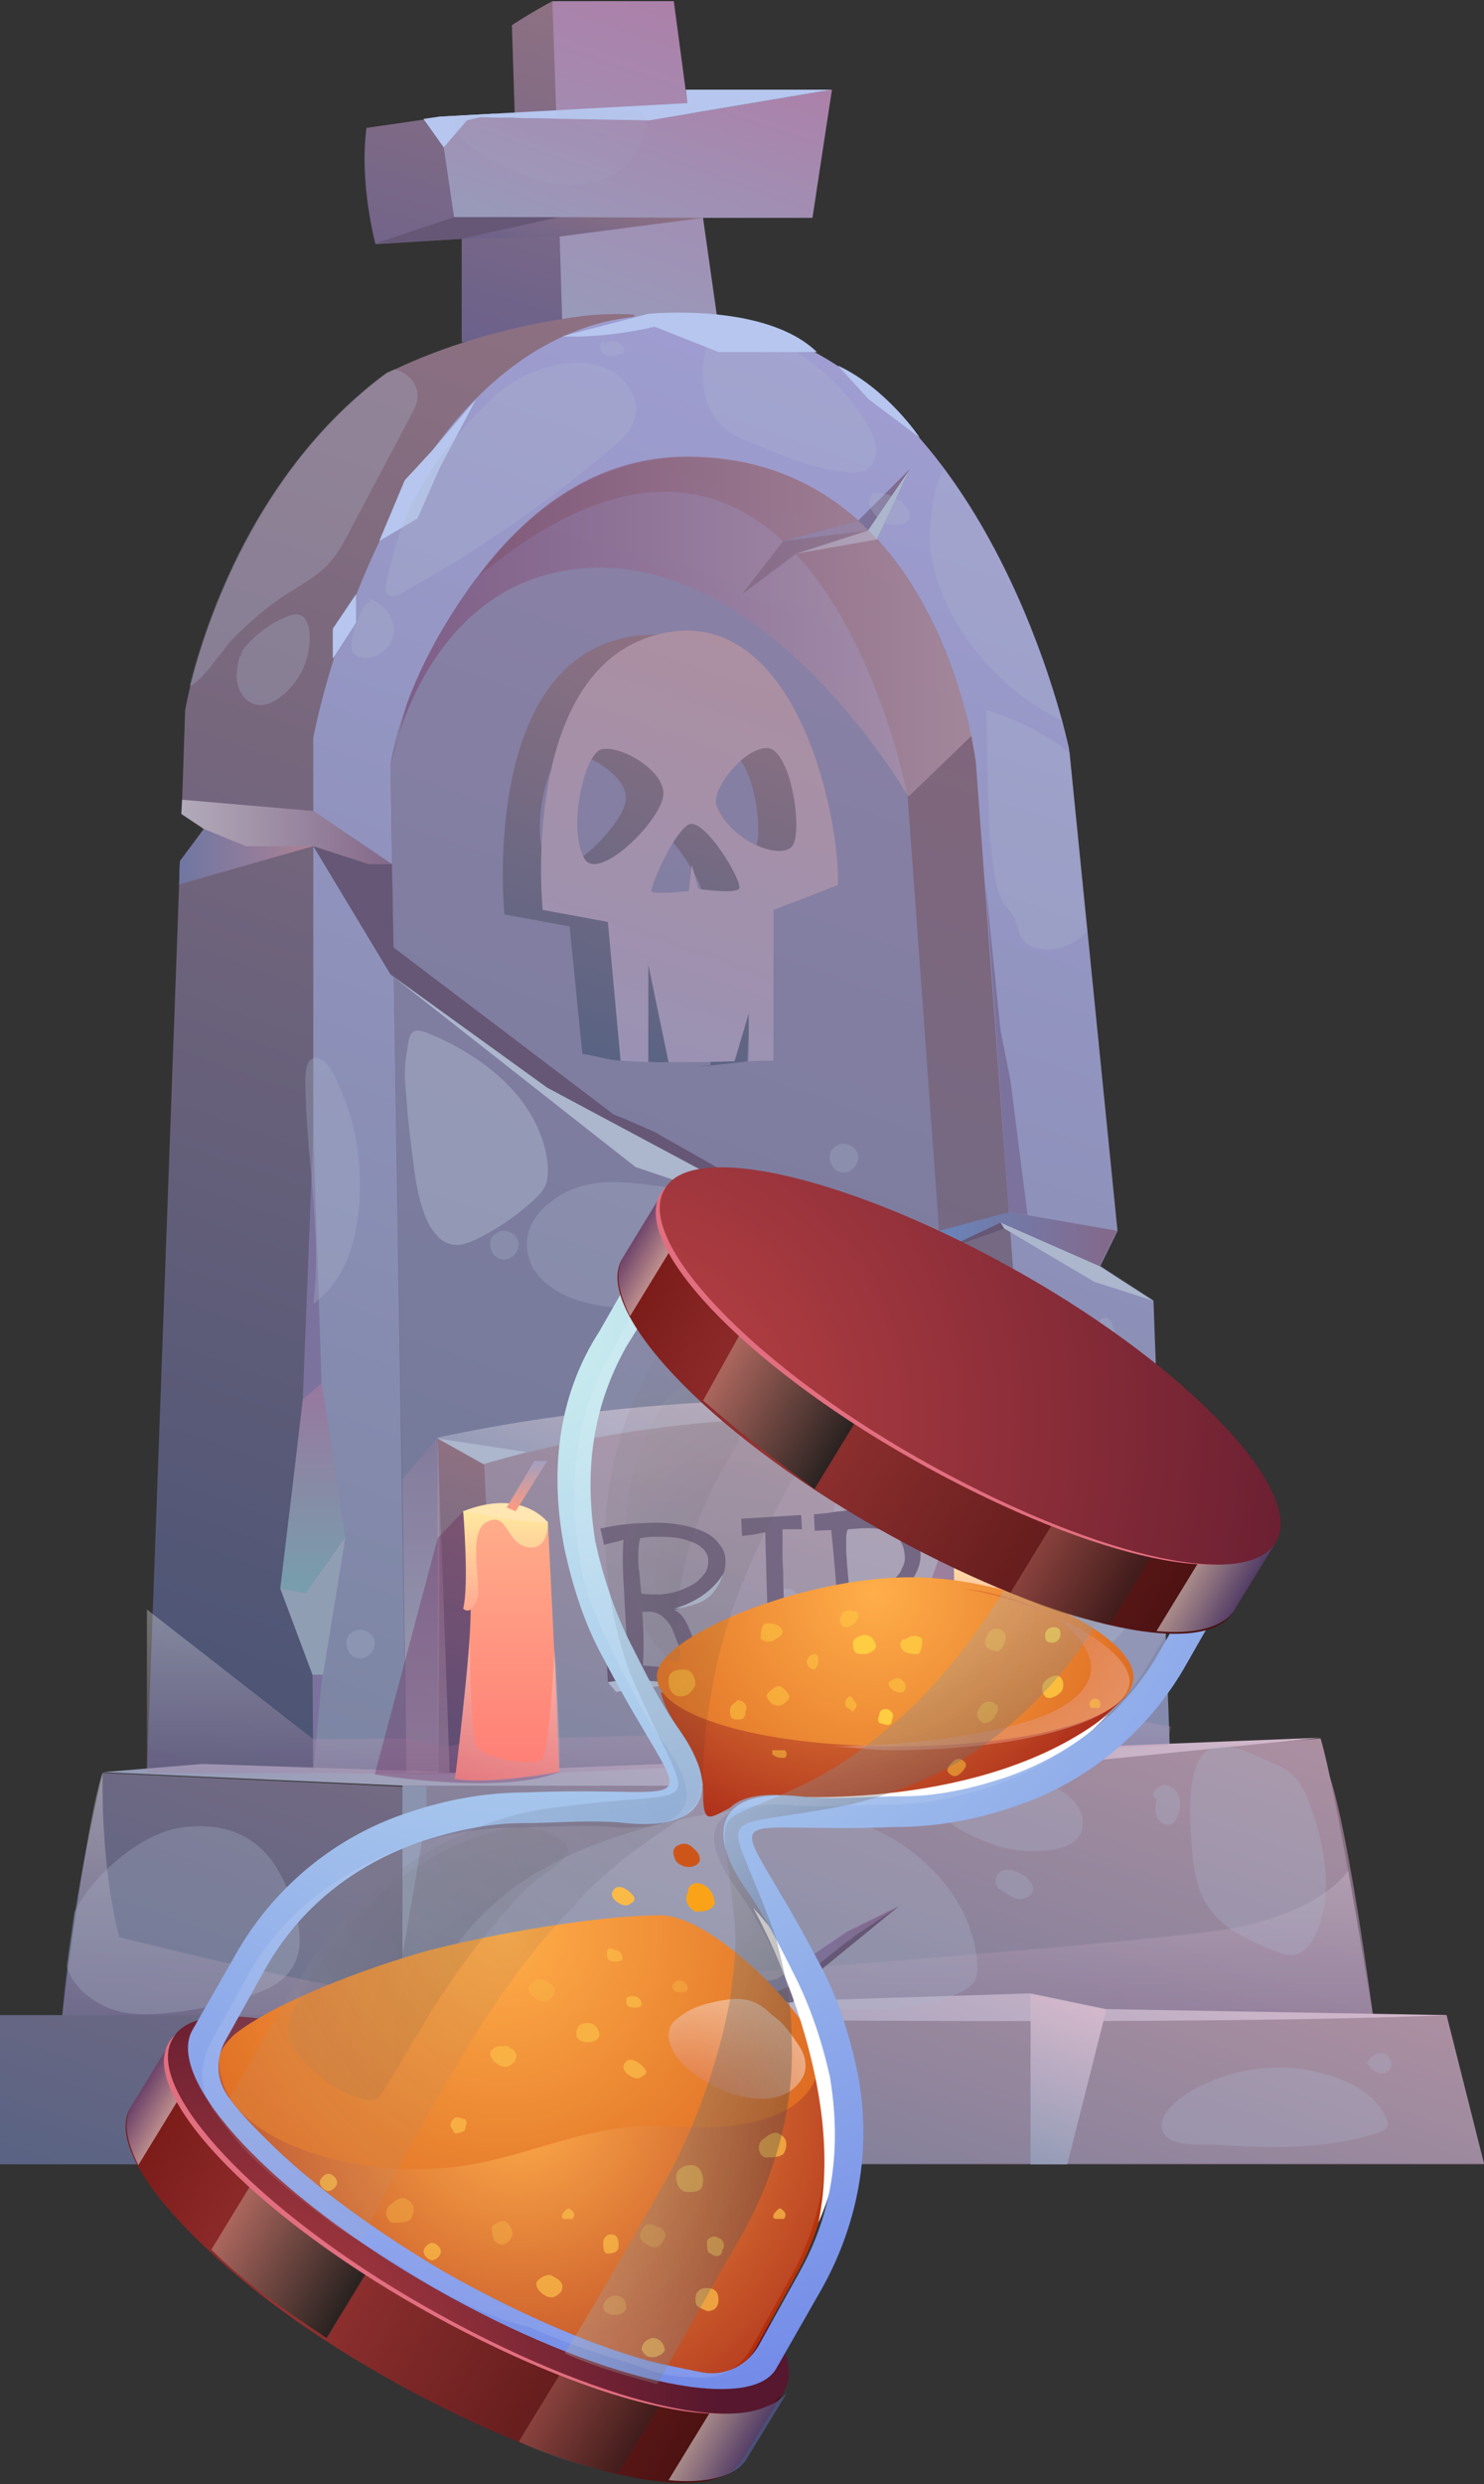<svg width="248" height="415" viewBox="0 0 248 415" fill="none" xmlns="http://www.w3.org/2000/svg">
<rect x="0" y="0" width="248" height="415" fill="#333333" stroke="none"/>
<path d="M93.939 55.183L77.155 57.187V39.902L62.751 40.779C62.751 40.779 59.996 30.633 61.248 21.365L73.398 19.611L86.048 19.987L85.547 4.205C85.547 4.205 88.553 2.201 92.311 0.197L93.939 16.605V55.183Z" fill="url(#paint0_linear)"/>
<path d="M120.117 55.183H93.94V53.179L93.439 36.395L93.188 30.759L92.938 19.862V18.359L92.311 0.197H112.602L115.107 18.985L117.487 36.395L119.867 53.179L120.117 54.932V55.183Z" fill="url(#paint1_linear)"/>
<path d="M139.03 14.977L135.774 36.395H75.903L73.398 19.486H76.279L92.938 19.862L107.717 20.112H108.469L115.107 18.985L139.03 14.977Z" fill="url(#paint2_linear)"/>
<path d="M73.398 19.486L114.857 17.231L114.606 14.977H139.03L108.469 20.112L73.398 19.486Z" fill="#B6C6EF"/>
<path d="M77.156 39.902L93.439 36.27H75.903L62.752 40.654L77.156 39.902Z" fill="#655775"/>
<path d="M70.768 19.862L74.15 24.621L78.032 20.112L82.792 18.985L73.398 19.486L70.768 19.862Z" fill="#B6C6EF"/>
<g opacity="0.3">
<path opacity="0.3" d="M107.843 20.363C107.968 23.995 105.463 27.502 102.206 29.256C99.451 30.633 96.319 31.009 93.313 30.759C92.687 30.759 92.061 30.633 91.434 30.508C88.804 30.007 73.022 23.995 76.404 19.486L93.063 19.862V18.359C97.071 18.359 101.204 18.359 105.338 18.359C106.214 18.359 107.216 18.484 107.717 19.235C107.843 19.486 107.968 19.862 107.968 20.112C107.717 20.237 107.843 20.363 107.843 20.363Z" fill="#ACB6CD"/>
</g>
<path d="M93.439 36.27L117.487 36.395L93.439 39.526L77.156 39.902L93.439 36.27Z" fill="url(#paint3_linear)"/>
<path d="M105.964 52.552V52.803V55.057L105.839 65.829L105.713 71.215L104.21 186.823L104.085 193.211L103.96 203.732L103.208 256.839L102.707 296.043H24.55L29.936 147.744L30.061 143.862L34.069 138.476L30.311 135.971L30.436 133.716L30.938 118.686C30.938 118.686 31.188 117.183 31.814 114.552C34.319 104.532 42.586 78.605 64.63 62.322C65.132 62.072 65.507 61.946 66.008 61.696C73.899 57.938 84.045 54.807 93.94 53.304C98.073 52.552 102.081 52.302 105.964 52.552Z" fill="url(#paint4_linear)"/>
<path d="M195.644 296.043H52.355V123.195C52.355 123.195 62.751 67.959 96.569 55.183C99.45 54.055 102.582 53.304 105.963 52.928C107.091 52.803 108.218 52.678 109.345 52.678C112.978 52.552 116.485 52.803 119.866 53.304C136.525 55.934 148.925 66.33 157.943 78.48C169.341 93.886 175.228 112.047 177.483 120.314C178.234 123.195 178.61 124.823 178.61 124.823L178.735 125.7L181.741 155.635L186.751 205.611L183.87 211.498L192.763 217.26L195.644 296.043Z" fill="url(#paint5_linear)"/>
<path d="M175.479 296.043H67.887L65.257 127.954C65.257 127.954 65.632 124.072 68.012 117.684C70.016 112.173 73.523 104.908 79.661 96.641C86.049 87.999 94.441 80.609 104.836 77.728C107.968 76.851 111.224 76.35 114.982 76.35C149.426 76.35 159.697 110.67 162.327 122.944C162.828 125.575 163.079 127.328 163.079 127.328L175.479 296.043Z" fill="url(#paint6_linear)"/>
<path d="M229.462 336.751H10.396C10.646 334.12 10.897 331.365 11.273 328.609C11.648 325.603 12.149 322.472 12.525 319.591C14.529 306.94 17.159 296.169 17.159 296.169L139.907 301.805L156.941 300.678L177.107 299.3L199.277 297.797L215.935 296.67L222.072 296.294C225.454 306.064 229.462 336.751 229.462 336.751Z" fill="url(#paint7_linear)"/>
<path d="M67.261 298.298V336.751H229.463C229.463 336.751 223.326 299.175 220.695 290.407L144.166 296.044L67.261 298.298Z" fill="url(#paint8_linear)"/>
<path d="M17.16 296.044L33.818 294.666L75.152 296.044L220.695 290.282L141.16 298.298H67.261L17.16 296.044Z" fill="url(#paint9_linear)"/>
<path d="M163.079 290.282L68.012 295.918L65.257 127.955C65.257 127.955 66.509 114.302 79.535 96.641C135.899 49.296 151.681 133.09 151.681 133.09L163.079 290.282Z" fill="url(#paint10_linear)"/>
<path d="M73.147 240.306C73.147 240.306 142.161 233.417 169.216 238.177V292.411L73.147 296.043V240.306Z" fill="url(#paint11_linear)"/>
<path d="M73.147 240.306L80.913 244.69C80.913 244.69 82.541 281.013 84.295 296.419L73.273 296.044C73.147 295.918 73.774 249.324 73.147 240.306Z" fill="url(#paint12_linear)"/>
<path d="M80.788 244.565C103.584 238.052 130.763 234.544 169.091 238.051L162.953 234.92C162.953 234.92 119.992 230.035 73.022 240.181L80.788 244.565Z" fill="url(#paint13_linear)"/>
<path d="M103.333 106.787C80.287 112.924 84.295 152.754 84.295 152.754L95.192 154.759L97.321 176.051C98.699 176.177 101.956 177.179 103.584 177.179L101.956 162.023L103.584 177.179C107.216 177.179 108.594 177.554 111.6 177.429C111.851 177.429 116.986 177.179 117.236 177.053L118.739 170.039V177.93L116.36 178.181C118.99 178.056 124.877 177.304 124.877 177.304L126.255 151.502L133.644 148.746C138.279 133.591 126.505 100.649 103.333 106.787ZM91.434 144.237C88.554 139.352 91.309 126.827 94.19 125.95C97.071 125.074 104.962 129.332 104.586 133.591C104.21 137.849 93.814 148.12 91.434 144.237ZM117.236 149.373C116.36 150.249 110.473 149.373 110.473 149.373L109.972 152.629L108.844 149.748C108.844 149.748 102.582 150.375 102.582 149.748C102.582 148.496 106.339 139.979 108.844 138.601C111.35 137.223 118.113 148.496 117.236 149.373ZM126.004 142.233C124.125 144.613 117.487 139.603 115.107 133.716C114.105 131.336 117.612 126.076 121.745 125.95C125.879 125.825 127.883 139.853 126.004 142.233Z" fill="url(#paint14_linear)"/>
<path d="M109.721 106.035C86.675 112.173 90.683 152.003 90.683 152.003L101.58 154.007L103.709 177.179C105.087 177.304 106.715 177.304 108.344 177.429V161.147L111.725 177.429C115.358 177.429 118.99 177.429 121.996 177.304C122.247 177.304 122.497 177.304 122.748 177.304L125.127 169.288V177.179L125.002 177.304C127.632 177.179 129.261 177.179 129.261 177.179V152.003L140.033 147.87C140.408 136.221 132.768 99.898 109.721 106.035ZM97.697 143.486C94.816 138.601 97.572 126.076 100.453 125.199C103.334 124.322 111.224 128.581 110.849 132.839C110.473 137.098 100.077 147.369 97.697 143.486ZM123.499 148.496C122.622 149.373 116.736 148.496 116.736 148.496L115.608 144.488L115.107 148.872C115.107 148.872 108.845 149.498 108.845 148.872C108.845 147.619 112.602 139.102 115.107 137.724C117.738 136.472 124.376 147.619 123.499 148.496ZM132.392 141.357C130.513 143.736 122.121 140.605 119.742 134.593C118.74 132.213 124 125.074 128.134 124.949C132.142 124.949 134.271 138.977 132.392 141.357Z" fill="url(#paint15_linear)"/>
<path d="M191.135 216.258L187.753 214.128L175.479 209.619L167.838 205.236L157.192 208.993L128.384 202.48L106.214 194.965L104.085 193.211L92.311 183.692L65.257 162.775L52.355 141.357L29.935 147.745L30.061 143.862L34.069 138.476L30.311 135.971L30.436 133.591L52.355 135.47L65.507 144.363L65.757 158.266L102.582 186.197L104.21 186.823L109.345 189.078L133.018 202.48L156.941 205.611L168.59 202.48L186.626 205.611L183.745 211.498L191.135 216.258Z" fill="#655775"/>
<path opacity="0.3" d="M73.148 240.306L67.261 247.07L67.887 296.044H75.152L73.148 240.306Z" fill="url(#paint16_linear)"/>
<path d="M183.746 211.498L167.212 204.233L167.838 205.235L182.869 214.128L192.638 217.26L183.746 211.498Z" fill="#ACB6CD"/>
<path d="M157.192 208.993L153.81 206.738L140.032 204.233L129.135 201.853L91.434 181.688L65.257 162.775L106.214 194.965L128.384 202.48L157.192 208.993Z" fill="#ACB6CD"/>
<path d="M34.069 138.476L41.083 141.356H52.355L29.935 147.744L30.061 143.861L34.069 138.476Z" fill="url(#paint17_linear)"/>
<path opacity="0.5" d="M30.437 133.591L30.311 135.971L34.069 138.476L41.083 141.357H52.356L61.624 144.363H65.507L52.356 135.47L30.437 133.591Z" fill="url(#paint18_linear)"/>
<path opacity="0.5" d="M156.941 205.611L157.192 208.993L167.212 204.234L183.745 211.498L186.626 205.611L168.59 202.48L156.941 205.611Z" fill="url(#paint19_linear)"/>
<path d="M171.721 202.981L168.84 180.31L167.212 172.169L164.707 147.745L168.59 202.48L171.721 202.981Z" fill="#7B739D"/>
<path d="M52.355 296.044L53.733 281.013L57.741 256.714L53.733 231.037L52.355 189.078L50.602 233.793L48.974 247.947L46.844 265.357L52.23 279.761L52.355 296.044Z" fill="#7B739D"/>
<path d="M46.844 265.357L51.103 266.108L57.741 256.714L53.984 279.761H52.23L46.844 265.357Z" fill="#909EB4"/>
<path opacity="0.7" d="M50.602 233.793L53.733 231.037L57.741 256.714L51.103 266.108L46.844 265.357L50.602 233.793Z" fill="url(#paint20_linear)"/>
<path d="M63.378 90.379L67.636 80.233L72.146 75.349L79.535 66.706L73.398 78.355L69.766 86.621L63.378 90.379Z" fill="#B6C6EF"/>
<path d="M59.495 99.272L55.612 105.033V110.043L59.495 104.031V99.272Z" fill="#B6C6EF"/>
<path d="M67.261 298.298V326.605L71.269 303.183V298.423L67.261 298.298Z" fill="#8A94AE"/>
<path d="M73.147 240.306L80.788 244.565L88.052 242.561L73.147 240.306Z" fill="#ACB6CD"/>
<path d="M124 99.272L130.889 90.379L143.414 86.997L152.057 78.355L146.545 90.129L133.018 92.508L124 99.272Z" fill="#655775"/>
<path opacity="0.5" d="M152.057 78.355L145.042 88.625L130.889 90.379L143.414 86.997L152.057 78.355Z" fill="url(#paint21_linear)"/>
<path d="M133.018 92.508L145.043 88.625L152.057 78.355L146.546 90.129L133.018 92.508Z" fill="#ACB6CD"/>
<path opacity="0.3" d="M24.55 268.864L52.356 290.532L67.637 290.407L74.901 291.66L83.544 290.407C83.544 290.407 158.946 290.407 169.091 281.139V288.403L175.479 284.896L195.645 288.403L195.144 291.534L84.17 296.545L52.356 296.169H24.55V268.864Z" fill="url(#paint22_linear)"/>
<path opacity="0.3" d="M17.159 296.044C17.159 296.044 16.658 310.698 19.915 323.599C19.915 323.599 57.866 333.244 67.636 333.244C77.531 333.244 189.507 324.977 205.289 322.221C221.07 319.466 225.329 312.452 225.329 312.452L229.462 336.876L176.481 337.878L58.618 336.876H10.396C10.396 336.751 14.404 303.935 17.159 296.044Z" fill="url(#paint23_linear)"/>
<path d="M241.737 336.625L248 361.551H0V336.625H67.261L172.222 333.118L188.505 336.5L241.737 336.625Z" fill="url(#paint24_linear)"/>
<path d="M58.618 336.625L55.487 361.425H248L241.737 336.625L188.505 336.375L172.222 332.993C172.222 333.118 65.382 336.625 58.618 336.625Z" fill="url(#paint25_linear)"/>
<path d="M58.618 336.625C58.618 336.625 190.759 338.88 241.737 336.625L184.872 335.623L172.222 332.993L58.618 336.625Z" fill="url(#paint26_linear)"/>
<path d="M172.222 333.118V361.551H178.36L184.873 335.748L172.222 333.118Z" fill="url(#paint27_linear)"/>
<path opacity="0.3" d="M121.495 71.841C122.747 72.844 124.376 73.47 125.879 74.096C130.889 76.225 136.149 78.355 141.535 78.856C142.788 78.981 144.04 78.981 145.042 78.355C146.044 77.603 146.545 76.225 146.42 74.973C146.295 73.72 145.794 72.468 145.168 71.341C140.909 63.7 133.269 57.438 124.751 55.308C119.741 54.056 118.489 55.058 117.612 60.068C117.111 64.201 117.737 68.961 121.495 71.841Z" fill="#ACB6CD"/>
<path opacity="0.3" d="M145.794 82.363C148.048 82.112 150.303 83.114 151.555 84.868C151.931 85.369 152.182 86.12 151.931 86.746C151.681 87.122 151.305 87.373 150.929 87.498C148.424 88.249 145.543 86.371 145.168 83.74L145.794 82.363Z" fill="#ACB6CD"/>
<path opacity="0.3" d="M177.358 120.314C168.966 116.181 162.077 109.167 158.069 100.65C156.566 97.393 155.439 93.761 155.439 90.129C155.439 87.122 155.814 81.361 157.568 78.731C157.568 78.605 157.693 78.605 157.818 78.48C169.216 93.761 175.103 111.922 177.358 120.314Z" fill="#ACB6CD"/>
<path opacity="0.3" d="M181.616 155.636C179.612 157.64 176.857 159.017 173.976 158.516C172.849 158.391 171.847 158.015 171.095 157.139C170.093 156.011 170.093 154.634 169.467 153.256C168.966 152.128 168.089 151.627 167.588 150.625C165.96 147.87 165.96 143.486 165.459 140.355C165.208 138.476 164.833 118.561 164.833 118.561C168.966 119.813 172.849 121.692 176.481 124.072C177.233 124.573 177.984 125.199 178.736 125.7L181.616 155.636Z" fill="#ACB6CD"/>
<path opacity="0.3" d="M64.505 97.644C64.38 98.27 64.38 99.021 64.755 99.397C65.382 99.898 66.258 99.647 67.01 99.147C79.66 92.132 91.559 83.991 102.456 74.597C103.834 73.47 105.212 72.217 105.838 70.589C107.091 67.583 105.462 64.076 102.707 62.322C96.444 58.314 86.925 61.947 82.04 66.706C76.905 71.716 72.02 77.728 68.889 83.991C66.885 88.375 65.382 93.009 64.505 97.644Z" fill="#ACB6CD"/>
<path opacity="0.3" d="M101.454 57.563C101.204 57.563 101.329 57.187 101.58 57.062C102.582 56.811 103.709 57.187 104.21 58.064C104.335 58.189 104.335 58.44 104.335 58.565C104.335 58.941 103.96 59.066 103.584 59.191C102.707 59.442 101.705 59.692 100.953 59.191C100.202 58.69 99.951 57.438 100.703 56.937L101.454 57.563Z" fill="#ACB6CD"/>
<path opacity="0.3" d="M89.806 202.981C91.685 200.601 94.691 198.597 98.448 197.845C101.455 197.219 104.586 197.47 107.717 197.845C112.602 198.346 117.737 199.348 121.244 201.853C123.875 203.732 125.253 206.237 126.004 208.742C126.255 209.494 126.38 210.245 126.255 210.997C125.754 213.001 123.123 214.253 120.618 215.255C116.861 216.633 112.978 217.76 108.719 218.261C104.586 218.763 100.077 218.387 96.319 217.134C92.562 215.882 89.43 213.377 88.553 210.621C87.677 208.116 87.927 205.235 89.806 202.981Z" fill="#ACB6CD"/>
<path opacity="0.5" d="M67.887 183.066C68.137 186.948 68.638 190.831 69.139 194.714C69.515 197.971 70.141 201.227 71.519 204.233C72.396 205.862 73.648 207.49 75.402 207.866C77.03 208.241 78.659 207.49 80.162 206.738C83.418 205.11 86.424 202.981 89.055 200.601C89.806 199.849 90.558 199.223 91.058 198.221C91.559 197.219 91.559 196.092 91.559 194.965C91.184 189.328 88.052 184.068 83.794 180.185C80.287 176.928 75.778 174.298 71.394 172.544C68.513 171.417 68.388 172.92 68.012 175.676C67.511 178.181 67.636 180.686 67.887 183.066Z" fill="#ACB6CD"/>
<path opacity="0.3" d="M59.996 201.728C59.495 207.866 57.366 214.254 52.356 217.761C53.733 206.488 51.479 194.965 51.103 183.567C51.103 181.688 50.352 176.052 53.232 176.803C55.362 177.304 56.99 182.314 57.742 184.068C59.871 189.704 60.497 195.842 59.996 201.728Z" fill="#ACB6CD"/>
<path opacity="0.3" d="M62 100.775C62 100.399 61.374 100.65 61.123 100.9C59.745 102.904 58.869 105.409 58.743 107.789C58.743 108.165 58.743 108.541 58.869 108.916C58.994 109.167 59.37 109.417 59.62 109.543C62 110.67 65.257 108.791 65.758 106.161C66.259 103.531 64.255 100.775 61.624 100.023L62 100.775Z" fill="#ACB6CD"/>
<path opacity="0.3" d="M69.766 66.33C69.766 67.458 69.139 68.46 68.638 69.462C65.257 75.85 61.875 82.237 58.493 88.625C57.491 90.629 56.364 92.633 54.735 94.387C52.731 96.391 50.226 97.769 47.846 99.272C44.59 101.401 41.709 103.906 38.953 106.662C37.576 108.039 33.568 114.177 31.689 114.553C34.194 104.532 42.461 78.605 64.505 62.322C65.006 62.072 65.382 61.947 65.883 61.696C68.137 62.197 69.891 64.076 69.766 66.33Z" fill="#ACB6CD"/>
<path opacity="0.3" d="M40.582 109.793C40.081 109.668 40.331 108.916 40.582 108.54C42.586 106.035 45.216 104.031 48.222 102.904C48.723 102.779 49.224 102.528 49.725 102.654C51.103 102.779 51.729 104.532 51.729 105.91C51.98 109.918 50.101 114.052 46.844 116.431C45.717 117.308 44.214 118.06 42.711 117.684C41.083 117.308 40.081 115.805 39.705 114.302C39.329 112.674 39.705 111.045 40.081 109.542L40.582 109.793Z" fill="#ACB6CD"/>
<path opacity="0.5" d="M144.166 229.534C145.168 230.662 146.295 231.664 147.673 232.29C149.05 232.916 150.679 233.167 152.056 232.415C153.434 231.789 154.311 230.286 154.937 228.908C156.816 224.149 155.939 218.387 152.683 214.504C149.301 210.496 143.915 208.617 138.905 207.114C131.515 204.86 134.02 211.623 135.648 215.882C137.527 221.017 140.408 225.652 144.166 229.534Z" fill="#ACB6CD"/>
<path opacity="0.3" d="M138.654 192.71C139.03 191.833 139.907 191.082 140.909 191.082C141.911 191.082 142.913 191.708 143.289 192.585C143.915 194.213 142.287 196.217 140.533 195.841C138.78 195.466 138.028 192.961 139.281 191.708L138.654 192.71Z" fill="#ACB6CD"/>
<path opacity="0.3" d="M57.866 273.874C58.242 272.997 59.119 272.246 60.121 272.246C61.123 272.246 62.125 272.872 62.501 273.749C63.127 275.377 61.499 277.381 59.745 277.005C57.992 276.629 57.24 274.124 58.493 272.872L57.866 273.874Z" fill="#ACB6CD"/>
<path opacity="0.3" d="M81.915 207.24C82.291 206.363 83.168 205.611 84.17 205.611C85.172 205.611 86.174 206.238 86.549 207.114C87.176 208.743 85.547 210.747 83.794 210.371C82.04 209.995 81.289 207.49 82.541 206.238L81.915 207.24Z" fill="#ACB6CD"/>
<path opacity="0.3" d="M179.487 229.033C180.363 226.152 181.366 223.146 183.495 220.892C183.871 220.516 184.372 220.14 184.873 220.14C185.499 220.266 185.749 221.017 186 221.518C189.632 234.419 191.26 247.821 190.759 261.223C190.634 264.48 190.384 267.736 188.881 270.617C187.378 273.623 183.37 277.381 180.864 274.375C178.234 271.243 177.858 263.227 177.357 259.344C175.98 249.449 176.731 238.928 179.487 229.033Z" fill="#ACB6CD"/>
<path opacity="0.3" d="M87.301 314.33C94.19 309.696 102.081 306.815 109.972 304.811C120.743 302.056 132.392 300.803 142.913 304.31C153.434 307.817 162.703 317.086 163.329 328.233C163.329 329.235 163.329 330.237 162.828 330.989C162.327 331.866 161.325 332.367 160.448 332.868C153.434 336.124 145.418 335.749 137.778 335.498C123.123 334.997 108.343 334.872 93.814 336.751C89.931 337.252 85.923 337.878 82.04 337.753C74.65 337.377 70.392 334.872 74.4 327.858C77.531 322.472 82.165 317.837 87.301 314.33Z" fill="#ACB6CD"/>
<path opacity="0.3" d="M175.855 298.423C177.608 299.175 179.236 300.302 180.238 301.93C181.24 303.559 181.24 305.813 179.988 307.191C179.111 308.068 177.859 308.569 176.731 308.819C173.35 309.571 169.843 309.32 166.586 308.318C164.206 307.567 158.069 305.187 157.192 302.431C154.687 295.543 172.473 296.92 175.855 298.423Z" fill="#ACB6CD"/>
<path opacity="0.3" d="M167.087 315.583C165.834 314.957 166.335 312.827 167.588 312.452C168.841 312.076 170.344 312.702 171.346 313.454C172.097 314.08 172.849 314.957 172.598 315.833C172.348 317.086 170.719 317.462 169.592 317.086C168.465 316.71 167.463 315.708 166.461 315.207L167.087 315.583Z" fill="#ACB6CD"/>
<path opacity="0.3" d="M48.974 328.484C47.471 331.114 44.59 332.492 41.709 333.369C36.95 334.997 31.814 335.999 26.804 336.375C23.547 336.626 20.04 336.5 17.16 334.997C13.778 333.244 11.899 330.989 11.148 328.484C11.523 325.478 12.024 322.347 12.4 319.466C15.907 312.577 24.049 306.189 30.186 305.312C34.319 304.686 38.703 305.187 42.085 307.567C45.717 310.072 47.721 314.205 49.099 318.464C50.101 321.72 50.727 325.478 48.974 328.484Z" fill="#ACB6CD"/>
<path opacity="0.3" d="M37.45 348.649C37.075 348.775 36.824 348.274 36.824 348.023C36.824 347.647 37.075 347.397 37.325 347.146C39.454 345.017 42.335 343.013 45.091 344.015C45.967 344.266 46.719 344.892 47.22 345.518C48.723 347.272 49.224 350.027 48.222 352.156C47.22 354.286 44.59 355.663 42.335 355.037C39.329 354.286 37.701 351.029 36.574 348.023L37.45 348.649Z" fill="#ACB6CD"/>
<path opacity="0.3" d="M51.855 338.629C51.354 339.256 50.853 340.007 50.602 340.884C50.477 341.761 50.727 342.763 51.604 343.013C52.732 343.514 53.984 342.262 53.734 341.009C53.483 339.882 52.23 339.13 50.978 339.256L51.855 338.629Z" fill="#ACB6CD"/>
<path opacity="0.3" d="M199.151 308.318C199.402 312.201 200.028 316.335 202.533 319.341C205.038 322.597 209.172 324.351 212.929 325.854C213.931 326.229 214.933 326.605 216.06 326.605C218.064 326.355 219.317 324.476 220.068 322.722C222.824 316.209 221.446 308.569 219.066 301.93C218.44 300.052 217.563 298.048 216.186 296.67C215.058 295.543 213.43 294.791 211.927 294.165C208.67 292.787 203.285 289.781 200.78 293.413C198.275 296.92 198.901 304.31 199.151 308.318Z" fill="#ACB6CD"/>
<path opacity="0.3" d="M193.265 300.553C193.139 301.555 192.889 302.557 193.265 303.433C193.64 304.31 194.642 305.062 195.644 304.811C196.271 304.561 196.646 303.809 196.897 303.183C197.273 302.181 197.398 301.054 197.022 300.052C196.646 299.05 195.77 298.173 194.642 298.173C193.64 298.173 192.513 299.175 192.764 300.177L193.265 300.553Z" fill="#ACB6CD"/>
<path opacity="0.3" d="M200.78 348.399C207.794 344.892 216.311 344.391 223.576 347.147C226.832 348.399 230.089 350.403 231.592 353.66C231.842 354.161 231.968 354.662 231.842 355.163C231.592 355.789 230.966 356.039 230.339 356.29C221.697 359.046 212.428 358.92 203.41 358.294C200.654 358.169 194.517 358.92 194.141 355.288C193.891 352.282 198.65 349.401 200.78 348.399Z" fill="#ACB6CD"/>
<path opacity="0.3" d="M228.586 344.516C228.961 343.389 230.339 342.637 231.466 343.138C232.594 343.639 232.969 345.268 231.967 346.019C231.341 346.52 230.464 346.395 229.838 346.019C229.212 345.643 228.711 345.017 228.21 344.391L228.586 344.516Z" fill="#ACB6CD"/>
<path opacity="0.3" d="M139.28 260.096C139.907 265.858 141.41 271.494 143.414 276.88C144.792 280.512 146.67 284.019 149.676 286.399C152.808 288.654 157.442 289.28 160.323 286.775C162.327 285.021 163.204 282.266 163.705 279.636C164.206 277.005 164.581 274.25 164.707 271.494C165.082 266.609 165.082 261.474 163.705 256.714C162.327 251.955 159.196 247.571 154.687 245.442C150.929 243.688 145.794 243.688 142.412 246.318C138.654 249.45 138.779 255.462 139.28 260.096Z" fill="#ACB6CD"/>
<path opacity="0.3" d="M131.891 271.619C130.138 270.868 129.136 268.613 129.887 266.734C130.138 265.983 130.764 265.357 131.641 265.357C132.142 265.357 132.643 265.732 133.018 266.108C134.396 267.361 135.273 269.114 135.398 270.993C135.398 271.244 135.398 271.494 135.273 271.745C134.897 272.371 133.895 272.246 133.269 271.87C132.643 271.494 132.016 270.868 131.265 270.993L131.891 271.619Z" fill="#ACB6CD"/>
<path opacity="0.3" d="M169.968 215.882C169.717 216.007 169.467 215.882 169.341 215.631C169.842 214.128 172.097 213.753 173.475 214.504C174.852 215.381 175.604 216.884 176.105 218.512C176.606 220.141 176.856 222.019 175.729 223.272C174.226 225.025 171.095 224.274 169.842 222.27C168.59 220.266 168.84 217.761 169.467 215.506L169.968 215.882Z" fill="#ACB6CD"/>
<path d="M58.618 336.625L55.487 361.55L64.004 338.629L58.618 336.625Z" fill="#8A94AE"/>
<path d="M123.123 272.496C123.249 275.252 122.998 277.256 122.372 278.508C121.746 279.761 120.493 280.512 118.74 280.512C116.986 280.637 115.483 279.635 114.481 277.631L112.352 272.12C111.35 270.116 109.847 269.114 108.093 269.24H107.717C107.467 269.24 107.467 269.24 107.342 269.24C107.592 272.621 107.592 275.627 107.467 278.258C107.968 278.258 108.469 278.258 109.095 278.383C109.721 278.383 110.473 278.508 111.35 278.508L111.099 281.013C109.847 280.888 108.218 280.763 106.34 280.888L101.58 281.013L101.455 278.258H102.206C102.833 278.258 103.709 278.258 104.711 278.258C104.711 277.256 104.837 276.003 104.711 274.5C104.711 272.997 104.586 271.244 104.461 269.24L104.336 266.609C104.21 264.605 104.085 262.726 104.085 261.223C104.085 259.72 104.085 258.343 104.21 257.215C103.835 257.341 103.334 257.466 102.833 257.591C102.332 257.716 101.58 257.842 100.954 258.092L100.328 255.336C101.58 255.086 102.833 254.835 103.835 254.71C104.962 254.585 106.089 254.46 107.091 254.46C109.22 254.334 111.099 254.334 112.853 254.585C114.606 254.835 115.984 255.211 117.237 255.712C118.489 256.213 119.491 256.965 120.117 257.842C120.869 258.718 121.245 259.595 121.245 260.722C121.245 261.724 121.119 262.601 120.618 263.478C120.243 264.355 119.616 265.106 118.74 265.858C117.988 266.609 116.986 267.11 115.984 267.736C114.857 268.237 113.73 268.613 112.602 268.989C113.354 269.114 114.231 269.991 114.982 271.619L116.736 275.878C116.986 276.629 117.362 277.13 117.612 277.506C117.863 277.882 118.239 278.007 118.74 278.007C120.243 277.882 120.869 276.379 120.744 273.498C120.744 273.248 120.744 272.872 120.618 272.496C120.618 272.12 120.618 271.745 120.493 271.619L123.123 271.494V272.496ZM118.364 260.722C118.364 259.971 118.113 259.47 117.612 258.844C117.111 258.343 116.485 257.842 115.608 257.591C114.732 257.215 113.855 256.965 112.728 256.84C111.6 256.714 110.473 256.714 109.22 256.714C108.469 256.714 107.717 256.84 106.966 256.965C106.715 257.967 106.59 259.47 106.715 261.474C106.715 261.724 106.715 262.1 106.841 262.601C106.841 263.102 106.966 263.603 106.966 264.104C106.966 264.605 107.091 265.106 107.091 265.482C107.091 265.858 107.216 266.108 107.216 266.233C108.344 266.359 109.346 266.359 110.222 266.359C111.475 266.233 112.477 266.108 113.479 265.732C114.481 265.357 115.358 264.981 116.109 264.48C116.861 263.979 117.362 263.353 117.863 262.726C118.239 262.1 118.364 261.349 118.364 260.722Z" fill="#655775"/>
<path d="M134.02 255.462C133.519 255.462 132.893 255.462 132.392 255.462C131.891 255.462 131.265 255.462 130.764 255.462C130.764 256.213 130.764 257.215 130.764 258.468C130.764 259.72 130.764 261.098 130.889 262.601C130.889 264.104 130.889 265.607 131.014 267.235C131.014 268.864 131.014 270.367 131.139 271.744C131.139 273.122 131.139 274.5 131.265 275.627C131.265 276.755 131.265 277.631 131.265 278.258C131.265 278.258 131.515 278.258 131.766 278.258L134.521 278.132L134.646 280.888C134.02 280.888 133.394 280.888 132.642 281.013C131.891 281.013 131.014 281.013 130.012 281.013H125.252L125.127 278.258L126.254 278.132C126.505 278.132 126.881 278.132 127.131 278.132C127.507 278.132 127.758 278.132 128.133 278.132H128.384C128.384 275.627 128.384 272.621 128.259 268.989C128.133 265.357 128.008 260.973 127.883 255.963C127.257 256.088 126.63 256.213 126.004 256.338C125.378 256.464 124.626 256.464 124 256.589L123.875 253.708L133.895 253.082L134.02 255.462Z" fill="#655775"/>
<path d="M153.81 259.219C153.936 260.472 153.685 261.474 153.184 262.601C152.683 263.603 152.057 264.605 151.305 265.357C150.554 266.108 149.552 266.86 148.424 267.235C147.297 267.736 146.17 267.987 144.917 268.112C143.915 268.112 143.039 268.112 142.412 267.987C142.663 269.866 142.913 272.621 143.289 276.504L147.923 276.128L148.049 278.884C147.673 278.884 147.297 278.884 146.671 279.009C146.17 279.009 145.544 279.134 144.792 279.134C144.041 279.134 143.414 279.26 142.663 279.26C141.911 279.26 141.16 279.385 140.534 279.385C139.907 279.385 139.281 279.51 138.655 279.51C138.154 279.51 137.653 279.635 137.402 279.635L137.277 276.88L140.534 276.629L140.408 273.874C140.158 270.116 139.907 266.734 139.657 263.728C139.406 260.722 139.156 258.092 138.905 255.587L136.15 255.712L136.024 252.957C136.275 252.957 136.651 252.957 137.402 252.831C138.029 252.831 138.655 252.706 139.406 252.581C140.158 252.456 140.784 252.456 141.41 252.33C142.037 252.205 142.538 252.205 142.913 252.205C144.542 252.08 145.919 252.205 147.297 252.456C148.55 252.706 149.802 253.207 150.679 253.708C151.681 254.334 152.433 255.086 152.934 255.963C153.435 257.09 153.685 258.092 153.81 259.219ZM151.18 259.72C150.93 256.464 148.424 254.961 143.54 255.336L141.786 255.462C141.661 255.462 141.661 255.587 141.536 255.837C141.536 256.088 141.41 256.338 141.41 256.714C141.41 257.09 141.41 257.466 141.41 257.842C141.41 258.217 141.41 258.718 141.41 259.094C141.41 259.846 141.536 260.472 141.536 260.973C141.536 261.474 141.661 261.975 141.661 262.476C141.661 262.977 141.786 263.478 141.786 263.854C141.786 264.355 141.911 264.856 141.911 265.357C142.287 265.357 142.538 265.482 142.913 265.482C143.289 265.482 143.665 265.482 144.166 265.482C145.168 265.482 146.17 265.231 147.047 264.981C147.923 264.73 148.675 264.229 149.301 263.854C149.928 263.353 150.429 262.852 150.679 262.1C151.18 261.223 151.305 260.472 151.18 259.72Z" fill="#655775"/>
<path d="M101.58 281.013L102.958 282.641L111.35 281.514L111.099 281.138C111.099 281.013 105.588 280.262 101.58 281.013Z" fill="#ACB6CD"/>
<path d="M115.232 278.633C115.232 278.633 116.234 280.637 118.99 280.888C121.746 281.138 122.497 278.258 122.497 278.258C122.497 278.258 121.495 280.387 118.865 280.011C116.109 279.761 115.232 278.633 115.232 278.633Z" fill="#ACB6CD"/>
<path d="M125.253 281.013L126.004 281.639L134.647 280.888L125.253 281.013Z" fill="#ACB6CD"/>
<path d="M137.402 279.761L144.041 280.136L148.425 279.26L148.049 278.884C148.049 278.884 140.158 279.009 137.402 279.761Z" fill="#ACB6CD"/>
<path d="M112.602 268.738C112.602 268.738 114.356 268.738 117.111 267.611C119.867 266.484 120.869 262.852 120.869 262.852C120.869 262.852 118.865 266.985 112.602 268.738Z" fill="#ACB6CD"/>
<path d="M142.162 267.987C142.162 267.987 143.54 269.49 146.295 269.365C149.176 269.365 151.18 265.357 151.18 265.357C151.18 265.357 147.798 268.864 142.162 267.987Z" fill="#ACB6CD"/>
<path opacity="0.3" d="M160.824 260.221L156.816 260.597L144.917 293.789C144.917 293.789 170.093 296.169 182.869 292.286L160.824 260.221Z" fill="#68164D"/>
<path d="M160.072 292.286C160.072 292.286 162.578 274.751 161.826 269.741C161.074 264.73 158.945 257.09 158.945 257.09C158.945 257.09 173.85 259.47 177.107 260.722C177.107 260.722 182.117 281.64 182.994 292.411C182.868 292.286 163.329 295.793 160.072 292.286Z" fill="url(#paint28_linear)"/>
<path d="M158.945 256.965C158.945 256.965 160.072 263.979 158.945 268.488C158.945 268.488 159.196 271.87 161.951 271.244C161.951 271.244 162.703 266.735 164.707 265.733C166.711 264.731 172.973 263.603 176.731 267.361C180.489 271.118 178.359 266.735 178.359 266.735C178.359 266.735 180.238 266.86 180.864 265.858C181.491 264.856 176.982 260.722 176.982 260.722C176.982 260.722 172.222 261.474 168.715 261.85C165.208 262.1 158.945 256.965 158.945 256.965Z" fill="url(#paint29_linear)"/>
<path d="M158.945 256.965C158.945 256.965 161.45 261.098 167.087 263.227C172.723 265.357 177.107 260.597 177.107 260.597C177.107 260.597 166.961 255.211 158.945 256.965Z" fill="#FFE6B2"/>
<path d="M167.964 260.221C167.964 260.221 170.844 249.199 174.727 245.316L176.982 246.694C176.982 246.694 169.341 254.334 168.84 260.472L167.964 260.221Z" fill="url(#paint30_linear)"/>
<path opacity="0.3" d="M161.701 277.13C161.701 277.13 161.074 284.771 163.329 288.779C165.583 292.787 176.23 291.785 179.236 289.781C182.242 287.777 179.737 273.498 179.737 273.498C179.737 273.498 182.743 288.528 182.743 292.286C182.743 292.286 166.21 295.167 159.947 292.286C160.072 292.286 161.575 279.134 161.701 277.13Z" fill="url(#paint31_linear)"/>
<path opacity="0.3" d="M77.406 252.456L73.147 256.965L62.626 296.419C62.626 296.419 83.168 299.926 93.438 296.043L77.406 252.456Z" fill="#68164D"/>
<path d="M76.029 297.171C76.029 297.171 78.534 277.882 78.659 269.365C78.659 260.848 77.406 252.456 77.406 252.456C77.406 252.456 86.424 251.579 91.56 254.334C91.56 254.334 93.188 285.648 93.439 296.043C93.313 295.918 82.291 298.173 76.029 297.171Z" fill="url(#paint32_linear)"/>
<path d="M77.406 252.456C77.406 252.456 78.409 264.73 77.406 268.738C77.406 268.738 78.659 269.991 79.661 267.361C80.663 264.73 77.907 255.963 81.415 254.209C84.922 252.456 84.546 257.841 88.178 258.468C91.811 259.094 91.56 254.209 91.56 254.209C91.56 254.209 83.92 250.452 77.406 252.456Z" fill="url(#paint33_linear)"/>
<path d="M77.406 252.456C77.406 252.456 88.805 254.585 91.56 254.334C91.435 254.209 87.301 248.573 77.406 252.456Z" fill="#FFE6B2"/>
<path d="M84.671 251.829L89.305 244.064H91.434L86.174 252.456L84.671 251.829Z" fill="url(#paint34_linear)"/>
<path opacity="0.3" d="M78.534 273.498C78.534 273.498 78.534 289.405 79.661 291.66C80.663 293.914 89.306 295.041 90.558 293.914C91.811 292.662 92.688 275.753 92.688 275.753C92.688 275.753 93.94 294.165 93.439 296.044C93.439 296.044 82.542 298.674 76.154 297.296C76.029 297.171 78.283 277.506 78.534 273.498Z" fill="url(#paint35_linear)"/>
<path d="M105.964 335.248L129.887 330.613L141.535 322.722L150.178 318.464L133.77 331.866L132.517 334.496L105.964 335.248Z" fill="#655775"/>
<path opacity="0.5" d="M105.964 335.248L125.253 334.621L132.643 331.49L140.909 324.852L142.913 323.349L150.178 318.464L140.909 322.848L129.887 330.613L105.964 335.248Z" fill="url(#paint36_linear)"/>
<path d="M93.939 56.185L108.343 52.427C108.343 52.427 127.883 50.423 136.525 58.815H120.117L109.345 54.557C109.345 54.682 100.828 56.561 93.939 56.185Z" fill="#B6C6EF"/>
<path d="M140.032 61.07L145.168 66.706L153.685 73.094C153.685 73.094 148.299 64.953 140.032 61.07Z" fill="#B6C6EF"/>
<path opacity="0.57" d="M162.327 122.945L151.806 133.09C151.806 133.09 126.38 88.876 93.439 95.514C70.392 100.149 65.382 127.328 65.257 127.829L68.012 117.559C70.016 112.048 73.523 104.783 79.661 96.516C86.049 87.874 94.441 80.484 104.836 77.603C107.968 76.726 111.224 76.225 114.982 76.225C149.301 76.351 159.697 110.67 162.327 122.945Z" fill="url(#paint37_linear)"/>
<path fill-rule="evenodd" clip-rule="evenodd" d="M130.984 399.55L123.921 411.103C118.784 419.447 92.459 413.028 64.207 396.983C35.956 380.938 16.693 360.4 21.83 352.056L28.893 340.503C62.923 359.758 96.954 379.654 130.984 399.55Z" fill="url(#paint38_linear)"/>
<path opacity="0.5" fill-rule="evenodd" clip-rule="evenodd" d="M23.114 361.683L30.177 350.131C28.251 346.28 27.609 342.429 28.893 340.503L21.83 352.056C20.546 354.623 21.188 357.832 23.114 361.683Z" fill="url(#paint39_linear)"/>
<path fill-rule="evenodd" clip-rule="evenodd" d="M42.377 364.25L35.314 375.803C40.45 380.938 46.871 385.43 54.576 390.565L61.639 379.012C53.934 373.878 47.513 368.743 42.377 364.25Z" fill="url(#paint40_linear)"/>
<path opacity="0.5" fill-rule="evenodd" clip-rule="evenodd" d="M93.743 396.341L86.68 407.894C92.459 410.461 98.238 412.386 103.374 413.028L110.437 401.476C105.3 400.192 100.164 398.267 93.743 396.341Z" fill="url(#paint41_linear)"/>
<path opacity="0.5" fill-rule="evenodd" clip-rule="evenodd" d="M118.784 402.759L111.721 414.312C118.142 414.954 122.637 413.67 124.563 411.103L131.626 399.55C129.7 402.117 125.205 403.401 118.784 402.759Z" fill="url(#paint42_linear)"/>
<path fill-rule="evenodd" clip-rule="evenodd" d="M87.964 355.266C116.216 371.311 134.836 391.208 129.7 399.551C124.563 407.895 98.237 401.477 69.986 385.431C41.734 369.386 23.114 349.49 28.251 341.146C33.387 332.803 60.355 339.221 87.964 355.266Z" fill="#E26F80"/>
<path fill-rule="evenodd" clip-rule="evenodd" d="M88.606 354.624C116.858 370.669 136.12 391.207 130.984 399.551C125.847 407.894 99.522 401.476 71.27 385.431C43.019 369.386 23.756 348.847 28.893 340.504C33.387 332.16 60.355 338.578 88.606 354.624Z" fill="url(#paint43_radial)"/>
<path fill-rule="evenodd" clip-rule="evenodd" d="M36.598 343.712C35.956 346.279 36.598 348.846 37.882 351.414C39.808 353.981 41.734 355.906 43.661 357.832C52.008 366.175 62.923 373.877 73.838 380.295C84.112 386.072 96.311 391.848 107.869 395.057C110.437 395.699 113.647 396.341 116.858 396.982C120.71 397.624 124.563 395.699 126.489 391.848L132.91 380.295C138.689 370.026 139.973 359.115 138.047 347.563C138.047 346.279 137.404 344.996 137.404 344.354V343.07L36.598 343.712Z" fill="url(#paint44_radial)"/>
<path fill-rule="evenodd" clip-rule="evenodd" d="M136.763 342.428C137.405 343.712 136.763 344.354 136.763 345.638C134.836 354.623 121.995 355.907 112.363 355.265C96.954 353.981 86.038 362.325 70.628 362.325C57.786 362.967 36.598 357.19 36.598 344.354C36.598 342.428 37.882 341.145 39.166 339.861C45.587 334.727 60.355 328.95 71.912 325.741C87.322 321.89 102.732 319.965 109.795 319.965C118.142 319.323 133.552 334.727 136.763 342.428Z" fill="url(#paint45_radial)"/>
<path fill-rule="evenodd" clip-rule="evenodd" d="M113.648 289.158C116.858 293.651 117.5 296.86 117.5 299.427C117.5 300.711 117.5 302.636 118.142 303.278C118.784 303.92 120.71 302.636 121.995 301.994C123.921 300.069 127.773 299.427 132.91 300.069C138.689 300.711 144.468 300.069 150.246 300.069C156.025 300.069 161.804 298.785 167.582 296.86C175.287 294.293 182.35 289.158 188.129 283.382L110.437 282.74C111.079 285.307 112.363 287.233 113.648 289.158Z" fill="url(#paint46_radial)"/>
<path opacity="0.5" fill-rule="evenodd" clip-rule="evenodd" d="M118.142 334.727C115.574 335.369 113.648 336.653 112.364 337.936C107.869 344.996 129.058 356.549 134.194 346.922C134.836 345.638 134.836 343.713 133.552 341.787C132.268 339.862 130.984 337.936 129.058 336.653C125.847 333.444 123.279 333.444 118.142 334.727Z" fill="url(#paint47_radial)"/>
<path fill-rule="evenodd" clip-rule="evenodd" d="M152.172 263.486C170.151 263.486 189.413 273.113 189.413 280.173C189.413 287.233 171.435 291.725 149.604 291.725C127.131 291.725 109.795 286.591 109.795 280.173C109.153 273.755 133.552 263.486 152.172 263.486Z" fill="url(#paint48_radial)"/>
<path opacity="0.5" fill-rule="evenodd" clip-rule="evenodd" d="M179.14 272.471C186.203 279.531 180.424 284.666 172.719 287.233C163.088 290.442 148.32 291.726 138.689 291.726C141.899 291.726 145.11 292.368 148.962 292.368C171.435 292.368 188.771 287.233 188.771 280.815C188.771 275.68 175.93 267.979 161.162 265.411C167.583 266.053 175.288 268.62 179.14 272.471Z" fill="url(#paint49_radial)"/>
<path fill-rule="evenodd" clip-rule="evenodd" d="M130.984 300.068C151.53 304.561 172.077 300.71 184.919 286.59C164.372 302.635 130.984 300.068 130.984 300.068Z" fill="white"/>
<path fill-rule="evenodd" clip-rule="evenodd" d="M125.847 318.681C139.973 334.085 144.468 353.981 136.763 371.31C141.899 346.921 125.847 318.681 125.847 318.681Z" fill="white"/>
<path opacity="0.75" fill-rule="evenodd" clip-rule="evenodd" d="M92.459 380.296C93.743 380.938 94.385 381.58 93.743 382.864C93.101 383.505 92.459 384.147 91.175 383.505C89.89 382.864 89.248 381.58 89.89 380.938C90.532 380.296 91.817 379.655 92.459 380.296Z" fill="#F9B233"/>
<path opacity="0.75" fill-rule="evenodd" clip-rule="evenodd" d="M104.658 334.085C104.658 334.727 104.658 335.368 105.942 335.368C106.585 335.368 107.227 335.368 107.227 334.726C107.227 334.085 106.585 333.443 105.942 333.443C105.3 333.443 104.658 333.443 104.658 334.085Z" fill="#F9B233"/>
<path opacity="0.75" fill-rule="evenodd" clip-rule="evenodd" d="M104.659 344.354C105.301 343.712 106.585 344.354 107.227 344.996C107.869 345.638 108.511 346.28 107.227 346.921C106.585 347.563 105.301 346.921 104.659 346.28C104.016 345.638 104.016 344.996 104.659 344.354Z" fill="#F9B233"/>
<path fill-rule="evenodd" clip-rule="evenodd" d="M102.732 315.473C103.374 314.831 104.658 315.473 105.3 316.115C105.942 316.757 106.585 317.398 105.3 318.04C104.658 318.682 103.374 318.04 102.732 317.398C102.09 316.757 102.09 316.115 102.732 315.473Z" fill="#F9B233"/>
<path fill-rule="evenodd" clip-rule="evenodd" d="M113.006 308.413C114.29 307.771 114.932 307.771 116.216 309.055C116.858 309.696 117.5 310.98 116.216 311.622C114.932 312.264 113.648 311.622 113.006 310.98C112.363 309.696 112.363 309.055 113.006 308.413Z" fill="#C94300"/>
<path opacity="0.75" fill-rule="evenodd" clip-rule="evenodd" d="M75.765 355.908C75.123 355.266 75.123 354.624 75.765 353.982C76.407 353.34 77.049 353.982 77.691 353.982C78.333 354.624 77.691 355.266 77.691 355.908C76.407 356.55 75.765 356.55 75.765 355.908Z" fill="#F9B233"/>
<path opacity="0.4" fill-rule="evenodd" clip-rule="evenodd" d="M65.491 368.102C66.133 367.46 67.418 366.818 68.06 367.46C69.344 368.102 69.344 369.386 68.702 370.669C68.06 371.311 66.775 371.311 65.491 371.311C64.207 370.669 64.207 368.744 65.491 368.102Z" fill="#F9B233"/>
<path opacity="0.75" fill-rule="evenodd" clip-rule="evenodd" d="M118.142 386.072C119.426 386.072 120.068 385.43 120.068 384.147C120.068 382.863 119.426 382.221 118.142 382.221C116.858 382.221 116.216 382.863 116.216 384.147C116.216 385.43 116.858 385.43 118.142 386.072Z" fill="#F9B233"/>
<path opacity="0.4" fill-rule="evenodd" clip-rule="evenodd" d="M102.732 386.714C104.016 386.714 104.658 386.072 104.658 385.43C104.658 384.146 104.016 383.505 102.732 383.505C102.09 383.505 100.806 384.146 100.806 385.43C100.806 386.072 101.448 386.714 102.732 386.714Z" fill="#F9B233"/>
<path opacity="0.75" fill-rule="evenodd" clip-rule="evenodd" d="M118.784 376.446C119.426 377.087 120.711 377.087 120.711 375.804C121.353 375.162 120.711 373.878 120.068 373.878C119.426 373.237 118.142 373.878 118.142 374.52C118.142 375.162 118.142 376.446 118.784 376.446Z" fill="#F9B233"/>
<path opacity="0.4" fill-rule="evenodd" clip-rule="evenodd" d="M82.828 374.519C83.47 375.161 84.754 375.161 85.396 373.878C86.038 373.236 85.396 371.952 84.754 371.31C84.112 370.668 82.828 371.31 82.186 371.952C82.186 372.594 82.186 373.878 82.828 374.519Z" fill="#F9B233"/>
<path opacity="0.75" fill-rule="evenodd" clip-rule="evenodd" d="M98.238 341.146C99.522 341.146 100.164 340.504 100.164 339.862C100.164 339.22 99.522 337.937 98.238 337.937C96.953 337.937 96.311 338.579 96.311 339.862C96.311 340.504 96.953 341.146 98.238 341.146Z" fill="#F9B233"/>
<path opacity="0.75" fill-rule="evenodd" clip-rule="evenodd" d="M109.153 393.775C109.795 393.775 111.079 393.133 111.079 392.491C111.079 391.849 110.437 390.565 109.153 390.565C108.511 390.565 107.227 391.207 107.227 392.491C107.869 393.775 108.511 393.775 109.153 393.775Z" fill="#F9B233"/>
<path opacity="0.75" fill-rule="evenodd" clip-rule="evenodd" d="M94.385 369.385C95.027 368.744 95.027 368.744 95.669 369.385C96.311 370.027 95.669 370.669 95.669 370.669C95.027 370.669 94.385 370.669 94.385 370.669C93.743 370.669 93.743 370.027 94.385 369.385Z" fill="#F9B233"/>
<path opacity="0.75" fill-rule="evenodd" clip-rule="evenodd" d="M100.806 374.52C100.806 375.162 100.806 376.446 101.448 376.446C102.09 376.446 103.374 376.446 103.374 375.162C103.374 374.52 103.374 373.237 102.09 373.237C101.448 373.237 100.806 373.878 100.806 374.52Z" fill="#F9B233"/>
<path opacity="0.4" fill-rule="evenodd" clip-rule="evenodd" d="M107.227 372.594C106.585 373.877 107.227 374.519 108.511 375.161C109.795 375.803 110.437 375.161 111.079 373.877C111.721 373.235 110.437 371.952 109.795 371.952C108.511 371.31 107.869 371.31 107.227 372.594Z" fill="#F9B233"/>
<path opacity="0.75" fill-rule="evenodd" clip-rule="evenodd" d="M71.27 377.087C71.912 377.729 72.554 377.729 73.197 377.087C73.839 376.445 73.839 375.803 73.197 375.161C72.554 374.519 71.912 374.519 71.27 375.161C70.628 375.803 70.628 376.445 71.27 377.087Z" fill="#F9B233"/>
<path opacity="0.75" fill-rule="evenodd" clip-rule="evenodd" d="M114.932 366.176C113.648 366.176 113.006 364.892 113.006 363.609C113.006 362.325 114.29 361.683 115.574 361.683C116.858 361.683 117.5 362.967 117.5 364.251C117.5 366.176 116.216 366.176 114.932 366.176Z" fill="#F9B233"/>
<path opacity="0.75" fill-rule="evenodd" clip-rule="evenodd" d="M53.934 365.534C54.576 366.175 55.218 366.175 55.86 365.534C56.502 364.892 56.502 364.25 55.86 363.608C55.218 362.966 54.576 362.966 53.934 363.608C53.292 364.25 53.292 364.892 53.934 365.534Z" fill="#F9B233"/>
<path opacity="0.4" fill-rule="evenodd" clip-rule="evenodd" d="M91.175 330.876C92.459 331.518 93.101 332.16 92.459 333.443C91.817 334.085 91.175 334.727 89.891 334.085C88.606 333.443 87.964 332.16 88.606 331.518C89.249 330.876 89.891 330.234 91.175 330.876Z" fill="#F9B233"/>
<path opacity="0.75" fill-rule="evenodd" clip-rule="evenodd" d="M127.773 357.19C128.415 356.548 129.7 355.907 130.342 356.548C131.626 357.19 131.626 358.474 130.984 359.757C130.342 360.399 129.057 360.399 127.773 360.399C126.489 359.757 126.489 357.832 127.773 357.19Z" fill="#F9B233"/>
<path opacity="0.75" fill-rule="evenodd" clip-rule="evenodd" d="M84.754 341.787C86.038 342.429 86.68 343.07 86.038 344.354C85.396 344.996 84.754 345.638 83.47 344.996C82.186 344.354 81.544 343.07 82.186 342.429C82.828 341.787 83.47 341.787 84.754 341.787Z" fill="#F9B233"/>
<path fill-rule="evenodd" clip-rule="evenodd" d="M117.5 314.831C118.784 315.472 119.426 316.756 119.426 318.04C118.784 319.323 117.5 319.323 116.216 319.323C114.932 318.682 114.29 317.398 114.932 316.114C114.932 314.831 116.216 314.189 117.5 314.831Z" fill="#F99900"/>
<path opacity="0.75" fill-rule="evenodd" clip-rule="evenodd" d="M129.7 369.385C130.342 368.744 130.342 368.744 130.984 369.385C131.626 370.027 130.984 370.669 130.984 370.669C130.342 370.669 129.7 370.669 129.7 370.669C129.057 370.669 129.057 370.027 129.7 369.385Z" fill="#F9B233"/>
<path opacity="0.75" fill-rule="evenodd" clip-rule="evenodd" d="M101.448 326.384C101.448 327.026 101.448 327.668 102.732 327.668C103.374 327.668 104.016 327.668 104.016 327.026C104.016 326.384 103.374 325.742 102.732 325.742C101.448 325.101 101.448 325.742 101.448 326.384Z" fill="#F9B233"/>
<path opacity="0.4" fill-rule="evenodd" clip-rule="evenodd" d="M112.363 331.518C112.363 332.16 112.363 332.802 113.648 332.802C114.29 332.802 114.932 332.802 114.932 332.16C114.932 331.518 114.29 330.876 113.648 330.876C113.005 330.876 113.005 330.876 112.363 331.518Z" fill="#F9B233"/>
<path fill-rule="evenodd" clip-rule="evenodd" d="M144.468 276.322C145.11 276.322 146.394 275.68 146.394 275.038C146.394 274.396 145.752 273.113 144.468 273.113C143.825 273.113 142.541 273.755 142.541 274.396C142.541 276.322 143.183 276.322 144.468 276.322Z" fill="#FFC82C"/>
<path fill-rule="evenodd" clip-rule="evenodd" d="M147.036 285.95C147.678 285.308 148.32 285.308 148.962 285.95C149.604 286.591 148.962 287.233 148.962 287.875C148.32 288.517 147.678 287.875 147.036 287.875C146.394 287.233 147.036 286.591 147.036 285.95Z" fill="#FFC82C"/>
<path fill-rule="evenodd" clip-rule="evenodd" d="M175.929 274.397C176.572 274.397 177.214 273.755 177.214 273.113C177.214 272.471 177.214 271.83 175.929 271.83C175.287 271.83 174.645 272.471 174.645 273.113C174.645 274.397 175.287 274.397 175.929 274.397Z" fill="#FFC82C"/>
<path opacity="0.5" fill-rule="evenodd" clip-rule="evenodd" d="M130.342 271.829C129.7 271.187 129.058 271.187 127.774 271.187C127.132 271.829 127.132 273.113 127.132 273.755C127.774 274.396 129.058 274.396 129.7 273.755C130.984 273.113 130.984 272.471 130.342 271.829Z" fill="#FFC82C"/>
<path opacity="0.5" fill-rule="evenodd" clip-rule="evenodd" d="M111.721 280.815C111.721 282.099 112.364 283.383 113.648 283.383C114.932 283.383 115.574 282.741 116.216 281.457C116.216 280.174 115.574 278.89 114.29 278.89C112.364 278.89 111.721 279.532 111.721 280.815Z" fill="#FFC82C"/>
<path opacity="0.5" fill-rule="evenodd" clip-rule="evenodd" d="M121.995 285.949C121.995 287.233 122.637 287.233 123.279 287.233C123.921 287.233 124.563 287.233 124.563 285.949C125.205 284.665 123.921 284.023 123.279 284.023C122.637 284.665 121.995 284.665 121.995 285.949Z" fill="#FFC82C"/>
<path opacity="0.5" fill-rule="evenodd" clip-rule="evenodd" d="M129.058 292.367C129.7 292.367 130.342 292.367 130.984 292.367C131.626 292.367 131.626 293.651 130.984 293.651C130.342 293.651 129.7 293.651 129.058 293.009V292.367Z" fill="#FFC82C"/>
<path opacity="0.5" fill-rule="evenodd" clip-rule="evenodd" d="M130.984 282.099C131.626 282.741 132.268 283.383 131.626 284.025C130.984 284.667 130.342 285.308 129.058 284.667C128.416 284.025 127.774 283.383 128.416 282.741C129.7 281.457 130.342 281.457 130.984 282.099Z" fill="#FFC82C"/>
<path opacity="0.5" fill-rule="evenodd" clip-rule="evenodd" d="M143.183 270.546C143.183 271.188 141.899 271.83 141.257 271.83C140.615 271.83 139.973 270.546 140.615 269.904C140.615 269.262 141.899 268.621 142.541 269.262C143.183 268.621 143.825 269.904 143.183 270.546Z" fill="#FFC82C"/>
<path opacity="0.5" fill-rule="evenodd" clip-rule="evenodd" d="M136.762 277.606C136.762 278.247 136.12 278.889 136.12 278.889C135.478 278.889 134.836 278.247 134.836 277.606C134.836 276.964 135.478 276.322 136.12 276.322C136.762 276.322 136.762 276.964 136.762 277.606Z" fill="#FFC82C"/>
<path opacity="0.5" fill-rule="evenodd" clip-rule="evenodd" d="M141.257 284.666C141.257 284.024 141.257 284.024 141.899 283.383C142.541 283.383 142.541 284.024 143.183 284.666C143.183 285.308 142.541 285.95 142.541 285.95C141.899 285.308 141.257 285.308 141.257 284.666Z" fill="#FFC82C"/>
<path opacity="0.5" fill-rule="evenodd" clip-rule="evenodd" d="M167.582 275.039C168.225 273.756 168.225 273.114 167.582 272.472C166.94 271.83 165.656 271.83 165.014 273.114C164.372 274.397 164.372 275.039 165.656 275.681C166.298 275.681 166.94 276.323 167.582 275.039Z" fill="#FFC82C"/>
<path opacity="0.8" fill-rule="evenodd" clip-rule="evenodd" d="M150.888 275.681C151.53 276.323 152.815 276.323 153.457 276.323C154.099 275.681 154.099 274.397 154.099 273.756C153.457 273.114 152.172 273.114 151.53 273.756C150.246 273.756 150.246 275.039 150.888 275.681Z" fill="#FFC82C"/>
<path opacity="0.5" fill-rule="evenodd" clip-rule="evenodd" d="M148.962 282.098C149.604 282.74 150.246 282.74 150.888 282.74C151.53 282.098 151.53 281.456 150.888 280.815C150.246 280.173 149.604 280.173 148.962 280.815C148.32 280.815 148.32 281.456 148.962 282.098Z" fill="#FFC82C"/>
<path opacity="0.5" fill-rule="evenodd" clip-rule="evenodd" d="M158.594 296.219C159.236 296.861 159.878 296.861 160.52 296.219C161.162 295.577 161.804 294.935 161.162 294.293C160.52 293.652 159.878 293.652 159.236 294.293C158.594 294.935 157.951 295.577 158.594 296.219Z" fill="#FFC82C"/>
<path opacity="0.5" fill-rule="evenodd" clip-rule="evenodd" d="M166.298 286.591C166.94 285.95 166.94 284.666 166.298 284.666C165.656 284.024 164.372 284.024 163.73 285.308C163.088 285.95 163.088 287.233 164.372 287.875C165.014 287.875 166.298 287.233 166.298 286.591Z" fill="#FFC82C"/>
<path opacity="0.8" fill-rule="evenodd" clip-rule="evenodd" d="M177.214 282.74C177.856 282.099 177.856 280.815 177.214 280.173C176.572 279.531 175.287 280.173 174.645 280.815C174.003 281.457 174.003 282.74 174.645 283.382C175.287 284.024 176.572 283.382 177.214 282.74Z" fill="#FFC82C"/>
<path opacity="0.5" fill-rule="evenodd" clip-rule="evenodd" d="M183.635 285.307C184.277 284.665 183.635 284.024 183.635 284.024C182.993 283.382 182.35 284.024 182.35 284.024C181.708 284.665 182.35 285.307 182.35 285.307C182.35 285.307 182.993 285.307 183.635 285.307Z" fill="#FFC82C"/>
<path fill-rule="evenodd" clip-rule="evenodd" d="M107.869 208.932L205.465 265.411L197.76 278.889C191.339 289.8 181.066 298.144 168.867 301.995C163.088 303.92 156.667 305.204 149.604 305.204C118.142 306.487 121.995 299.427 136.763 327.667C139.973 333.444 141.899 339.862 143.183 345.638C145.752 357.832 143.825 370.669 137.405 382.221L129.7 395.699C125.205 403.401 99.522 397.625 72.554 382.221C45.587 366.818 27.609 347.563 32.103 339.22L39.808 325.742C46.229 314.831 56.502 306.487 68.702 302.636C74.481 300.711 80.901 299.427 87.964 299.427C119.426 298.144 115.574 305.204 100.806 276.964C97.596 271.188 95.669 264.769 94.385 258.993C91.817 246.157 93.101 233.321 100.164 222.41L107.869 208.932ZM109.795 216.633L104.658 224.977C98.88 235.246 97.596 246.157 99.522 257.709C100.806 263.486 102.732 269.262 105.301 274.397C107.869 279.531 110.437 284.666 113.648 289.158C120.711 299.427 117.5 305.846 104.658 304.562C98.88 303.92 93.101 304.562 87.322 304.562C81.544 304.562 75.765 305.846 69.986 307.771C59.071 311.622 50.082 318.682 44.303 328.951L37.882 340.503C35.956 343.713 35.956 347.563 38.524 350.773C40.45 353.34 42.377 355.265 44.303 357.191C52.65 365.534 63.565 373.236 74.481 379.654C84.754 385.43 96.954 391.207 108.511 394.416C111.079 395.058 114.29 395.699 117.5 396.341C121.353 396.983 125.205 395.058 127.131 391.207L133.552 379.654C139.331 369.385 140.615 358.474 138.689 346.922C137.405 341.145 135.478 335.369 132.91 330.234C130.342 325.1 127.773 319.965 124.563 315.473C117.5 305.204 120.711 298.786 133.552 300.069C139.331 300.711 145.11 300.069 150.888 300.069C156.667 300.069 162.446 298.786 168.225 296.86C179.14 293.009 188.129 285.949 193.908 275.68L199.044 266.695L109.795 216.633Z" fill="url(#paint50_radial)"/>
<path opacity="0.35" fill-rule="evenodd" clip-rule="evenodd" d="M169.509 262.844C163.088 273.755 155.383 283.382 147.036 289.8C143.183 293.009 139.331 295.577 135.478 297.502C117.5 306.487 120.71 299.427 122.637 319.965C123.279 324.458 122.637 328.951 121.995 334.085C120.068 344.354 116.216 355.907 109.795 366.818C104.658 375.803 99.522 384.789 94.385 393.132C100.164 395.699 105.301 396.983 109.795 398.267C114.29 390.565 118.784 382.221 123.279 374.52C129.7 363.609 132.91 351.414 132.268 339.862C132.268 334.085 130.984 328.951 129.7 323.816C121.353 300.069 117.5 306.487 142.541 301.353C147.678 300.069 152.815 298.144 157.951 295.577C167.582 290.442 177.214 281.457 183.634 270.546C186.203 266.053 188.771 261.56 191.339 257.068L177.214 248.724C174.645 253.859 172.077 258.351 169.509 262.844Z" fill="url(#paint51_radial)"/>
<path fill-rule="evenodd" clip-rule="evenodd" d="M75.123 346.922C81.543 336.011 88.606 325.742 95.669 318.682C98.88 314.831 102.09 312.264 105.301 309.697C120.068 298.786 116.216 305.204 118.142 287.233C118.784 283.382 119.426 278.89 120.711 274.397C123.279 264.77 128.415 253.859 134.836 242.948C137.405 238.455 139.973 233.963 142.541 229.47L116.858 214.066C114.29 218.559 111.721 223.052 109.153 227.544C102.732 238.455 100.164 251.292 101.448 262.844C102.09 268.621 103.374 274.397 105.301 279.531C116.216 305.204 119.426 298.144 92.459 301.995C86.68 302.637 80.901 304.562 75.765 307.129C64.849 312.264 55.86 320.608 49.44 331.518C44.945 338.578 41.092 346.28 36.598 353.34C41.734 359.758 49.44 366.818 60.355 374.52C64.849 364.893 69.986 355.907 75.123 346.922Z" fill="url(#paint52_radial)" fill-opacity="0.1"/>
<path fill-rule="evenodd" clip-rule="evenodd" d="M87.322 305.204C77.691 305.846 66.133 312.906 58.429 321.249C55.86 324.458 48.797 334.085 48.155 338.578C47.513 344.996 61.639 353.34 63.565 350.131C69.986 339.862 75.123 328.951 87.964 315.473C89.891 313.547 92.459 312.264 94.385 310.338C96.953 307.771 89.891 305.204 87.322 305.204Z" fill="url(#paint53_radial)" fill-opacity="0.1"/>
<path fill-rule="evenodd" clip-rule="evenodd" d="M123.279 237.814C122.637 237.172 114.932 232.037 114.29 232.037C113.648 232.037 113.006 232.037 111.721 233.321C109.153 236.53 106.585 242.948 105.943 245.515C103.374 255.143 104.017 267.337 109.795 275.039C110.437 275.681 111.721 277.606 113.006 277.606C113.648 277.606 113.648 276.964 113.648 275.681C113.006 272.472 113.006 268.621 113.648 265.412C114.932 257.068 118.142 249.366 122.637 242.306C123.921 239.739 123.921 238.455 123.279 237.814Z" fill="url(#paint54_radial)" fill-opacity="0.1"/>
<path opacity="0.1" fill-rule="evenodd" clip-rule="evenodd" d="M107.728 215.45L198.262 267.437L192.483 277.064C186.704 287.333 177.073 294.393 166.158 298.244C160.379 300.17 154.6 301.453 148.179 301.453C142.401 301.453 136.622 302.095 130.843 301.453C127.633 301.453 121.854 301.453 119.928 304.662C118.002 307.871 121.212 313.006 123.138 315.573C126.349 320.066 128.917 325.2 131.485 330.335C134.054 335.469 136.622 341.246 137.264 347.022C139.19 358.575 137.906 370.127 132.127 380.396L125.707 391.949C123.78 395.8 119.928 397.725 115.433 397.084C112.223 397.084 109.655 396.442 106.444 395.158C100.023 393.233 94.245 391.307 88.466 388.74C82.687 387.456 77.55 384.889 71.772 381.68C66.635 378.471 61.498 375.262 56.362 372.053C51.225 368.202 46.089 364.351 41.594 359.858C39.668 357.933 37.741 355.366 35.815 352.798C33.247 348.947 33.247 345.097 35.173 341.246L41.594 329.693C47.373 319.424 57.004 312.364 67.919 308.513C73.698 306.588 79.477 305.304 85.897 305.304C91.676 305.304 97.455 304.662 103.234 305.304C106.444 305.304 112.223 305.304 114.149 302.095C116.075 298.886 112.865 293.751 110.939 291.184C107.728 286.692 105.16 281.557 102.592 276.423C100.023 271.288 97.455 265.512 96.813 259.735C94.887 248.183 96.171 236.63 101.95 226.361L107.728 215.45Z" fill="white"/>
<path fill-rule="evenodd" clip-rule="evenodd" d="M213.17 257.709L206.107 269.262C200.971 277.605 174.645 271.187 146.394 255.142C118.142 239.096 98.88 218.558 104.016 210.215L111.079 198.662C145.11 217.917 179.14 237.813 213.17 257.709Z" fill="url(#paint55_linear)"/>
<path opacity="0.5" fill-rule="evenodd" clip-rule="evenodd" d="M105.3 219.842L112.363 208.289C109.795 204.438 109.795 200.588 111.079 198.662L104.016 210.215C102.732 212.782 103.374 215.991 105.3 219.842Z" fill="url(#paint56_linear)"/>
<path fill-rule="evenodd" clip-rule="evenodd" d="M123.921 222.409L117.5 233.962C122.637 238.454 129.057 243.589 136.12 248.723L143.183 237.171C135.478 232.036 129.057 226.902 123.921 222.409Z" fill="url(#paint57_linear)"/>
<path opacity="0.5" fill-rule="evenodd" clip-rule="evenodd" d="M175.929 254.5L168.866 266.052C174.645 268.619 180.424 270.545 185.561 271.187L192.623 259.634C187.487 258.35 181.708 256.425 175.929 254.5Z" fill="url(#paint58_linear)"/>
<path opacity="0.5" fill-rule="evenodd" clip-rule="evenodd" d="M200.328 260.918L193.266 272.47C199.686 273.112 204.181 271.828 206.107 269.261L213.17 257.708C211.244 260.276 206.749 261.559 200.328 260.918Z" fill="url(#paint59_linear)"/>
<path fill-rule="evenodd" clip-rule="evenodd" d="M170.151 213.425C198.402 229.47 217.023 249.366 211.886 257.71C206.749 266.053 180.424 259.635 152.172 243.59C123.921 227.544 105.3 207.648 110.437 199.305C115.574 190.961 141.899 197.379 170.151 213.425Z" fill="#E26F80"/>
<path fill-rule="evenodd" clip-rule="evenodd" d="M170.793 212.782C199.044 228.828 218.307 249.366 213.17 257.709C208.033 266.053 181.708 259.635 153.457 243.589C125.205 227.544 105.942 207.006 111.079 198.662C115.574 190.319 142.541 196.737 170.793 212.782Z" fill="url(#paint60_radial)"/>
<defs>
<linearGradient id="paint0_linear" x1="72.426" y1="55.725" x2="89.055" y2="-0.775" gradientUnits="userSpaceOnUse">
<stop stop-color="#6B618B"/>
<stop offset="1" stop-color="#8E7182"/>
</linearGradient>
<linearGradient id="paint1_linear" x1="96.277" y1="55.959" x2="115.527" y2="1.23" gradientUnits="userSpaceOnUse">
<stop stop-color="#989BBB"/>
<stop offset="1" stop-color="#AC80A9"/>
</linearGradient>
<linearGradient id="paint2_linear" x1="98.766" y1="44.361" x2="112.41" y2="5.567" gradientUnits="userSpaceOnUse">
<stop stop-color="#989BBB"/>
<stop offset="1" stop-color="#AC80A9"/>
</linearGradient>
<linearGradient id="paint3_linear" x1="95.252" y1="45.177" x2="99.423" y2="31.005" gradientUnits="userSpaceOnUse">
<stop stop-color="#6B618B"/>
<stop offset="1" stop-color="#8E7182"/>
</linearGradient>
<linearGradient id="paint4_linear" x1="33.979" y1="299.314" x2="119.152" y2="57.158" gradientUnits="userSpaceOnUse">
<stop stop-color="#495374"/>
<stop offset="1" stop-color="#8E7182"/>
</linearGradient>
<linearGradient id="paint5_linear" x1="88.474" y1="308.693" x2="172.181" y2="70.705" gradientUnits="userSpaceOnUse">
<stop stop-color="#7C85A2"/>
<stop offset="1" stop-color="#9F9DD1"/>
</linearGradient>
<linearGradient id="paint6_linear" x1="87.876" y1="303.015" x2="162.662" y2="90.393" gradientUnits="userSpaceOnUse">
<stop stop-color="#656E8D"/>
<stop offset="1" stop-color="#846579"/>
</linearGradient>
<linearGradient id="paint7_linear" x1="104.519" y1="369.803" x2="140.564" y2="267.324" gradientUnits="userSpaceOnUse">
<stop stop-color="#596383"/>
<stop offset="1" stop-color="#8E7182"/>
</linearGradient>
<linearGradient id="paint8_linear" x1="133.466" y1="359.958" x2="164.863" y2="270.694" gradientUnits="userSpaceOnUse">
<stop stop-color="#707997"/>
<stop offset="1" stop-color="#AC8FA1"/>
</linearGradient>
<linearGradient id="paint9_linear" x1="106.837" y1="327.54" x2="131.018" y2="258.79" gradientUnits="userSpaceOnUse">
<stop stop-color="#939BB6"/>
<stop offset="1" stop-color="#D4B8CB"/>
</linearGradient>
<linearGradient id="paint10_linear" x1="81.445" y1="300.749" x2="153.66" y2="95.434" gradientUnits="userSpaceOnUse">
<stop stop-color="#707997"/>
<stop offset="1" stop-color="#8B81A7"/>
</linearGradient>
<linearGradient id="paint11_linear" x1="106.561" y1="307.74" x2="135.232" y2="226.226" gradientUnits="userSpaceOnUse">
<stop stop-color="#7C85A2"/>
<stop offset="1" stop-color="#AC8FA1"/>
</linearGradient>
<linearGradient id="paint12_linear" x1="69.389" y1="294.665" x2="86.824" y2="245.095" gradientUnits="userSpaceOnUse">
<stop stop-color="#596383"/>
<stop offset="1" stop-color="#8E7182"/>
</linearGradient>
<linearGradient id="paint13_linear" x1="115.005" y1="256.639" x2="127.059" y2="222.369" gradientUnits="userSpaceOnUse">
<stop stop-color="#939BB6"/>
<stop offset="1" stop-color="#D4B8CB"/>
</linearGradient>
<linearGradient id="paint14_linear" x1="97.171" y1="175.946" x2="120.699" y2="109.055" gradientUnits="userSpaceOnUse">
<stop stop-color="#596383"/>
<stop offset="1" stop-color="#8E7182"/>
</linearGradient>
<linearGradient id="paint15_linear" x1="102.281" y1="176.665" x2="126.291" y2="108.403" gradientUnits="userSpaceOnUse">
<stop stop-color="#9A92B4"/>
<stop offset="1" stop-color="#AC8FA1"/>
</linearGradient>
<linearGradient id="paint16_linear" x1="71.208" y1="295.989" x2="71.208" y2="240.275" gradientUnits="userSpaceOnUse">
<stop stop-color="white"/>
<stop offset="1" stop-color="#A47A9F"/>
</linearGradient>
<linearGradient id="paint17_linear" x1="29.923" y1="143.079" x2="52.368" y2="143.079" gradientUnits="userSpaceOnUse">
<stop stop-color="#6F77A2"/>
<stop offset="1" stop-color="#AC8195"/>
</linearGradient>
<linearGradient id="paint18_linear" x1="30.361" y1="138.965" x2="65.495" y2="138.965" gradientUnits="userSpaceOnUse">
<stop stop-color="white"/>
<stop offset="1" stop-color="#A47A9F"/>
</linearGradient>
<linearGradient id="paint19_linear" x1="156.941" y1="206.995" x2="186.614" y2="206.995" gradientUnits="userSpaceOnUse">
<stop stop-color="#6DB2FF"/>
<stop offset="1" stop-color="#A47A9F"/>
</linearGradient>
<linearGradient id="paint20_linear" x1="52.309" y1="266.094" x2="52.309" y2="231.054" gradientUnits="userSpaceOnUse">
<stop stop-color="#75B2B5"/>
<stop offset="1" stop-color="#A47A9F"/>
</linearGradient>
<linearGradient id="paint21_linear" x1="130.929" y1="84.394" x2="152.02" y2="84.394" gradientUnits="userSpaceOnUse">
<stop stop-color="#6DB2FF"/>
<stop offset="1" stop-color="#A47A9F"/>
</linearGradient>
<linearGradient id="paint22_linear" x1="110.085" y1="296.394" x2="110.085" y2="268.829" gradientUnits="userSpaceOnUse">
<stop stop-color="#A47A9F"/>
<stop offset="1" stop-color="white"/>
</linearGradient>
<linearGradient id="paint23_linear" x1="119.941" y1="337.705" x2="119.941" y2="295.99" gradientUnits="userSpaceOnUse">
<stop stop-color="#A47A9F"/>
<stop offset="1" stop-color="white"/>
</linearGradient>
<linearGradient id="paint24_linear" x1="106.461" y1="398.971" x2="140.844" y2="301.214" gradientUnits="userSpaceOnUse">
<stop stop-color="#596383"/>
<stop offset="1" stop-color="#8E7182"/>
</linearGradient>
<linearGradient id="paint25_linear" x1="138.649" y1="390.785" x2="166.926" y2="310.389" gradientUnits="userSpaceOnUse">
<stop stop-color="#707997"/>
<stop offset="1" stop-color="#AC8FA1"/>
</linearGradient>
<linearGradient id="paint26_linear" x1="140.075" y1="365.335" x2="160.23" y2="308.033" gradientUnits="userSpaceOnUse">
<stop stop-color="#939BB6"/>
<stop offset="1" stop-color="#D4B8CB"/>
</linearGradient>
<linearGradient id="paint27_linear" x1="170.521" y1="360.918" x2="179.983" y2="334.016" gradientUnits="userSpaceOnUse">
<stop stop-color="#939BB6"/>
<stop offset="1" stop-color="#D4B8CB"/>
</linearGradient>
<linearGradient id="paint28_linear" x1="170.865" y1="293.83" x2="170.865" y2="256.991" gradientUnits="userSpaceOnUse">
<stop stop-color="#FF7C75"/>
<stop offset="1" stop-color="#FFAE8B"/>
</linearGradient>
<linearGradient id="paint29_linear" x1="169.931" y1="271.296" x2="169.931" y2="256.991" gradientUnits="userSpaceOnUse">
<stop offset="0.004" stop-color="#FFA993"/>
<stop offset="1" stop-color="#FFEB9F"/>
</linearGradient>
<linearGradient id="paint30_linear" x1="172.468" y1="260.606" x2="172.468" y2="245.354" gradientUnits="userSpaceOnUse">
<stop stop-color="#FF9A7F"/>
<stop offset="1" stop-color="#A39FC0"/>
</linearGradient>
<linearGradient id="paint31_linear" x1="168.558" y1="295.283" x2="176.625" y2="272.347" gradientUnits="userSpaceOnUse">
<stop stop-color="#A47A9F"/>
<stop offset="1" stop-color="white"/>
</linearGradient>
<linearGradient id="paint32_linear" x1="84.688" y1="297.42" x2="84.688" y2="252.291" gradientUnits="userSpaceOnUse">
<stop stop-color="#FF7C75"/>
<stop offset="1" stop-color="#FFAE8B"/>
</linearGradient>
<linearGradient id="paint33_linear" x1="84.415" y1="269.001" x2="84.415" y2="251.84" gradientUnits="userSpaceOnUse">
<stop offset="0.004" stop-color="#FFA993"/>
<stop offset="1" stop-color="#FFEB9F"/>
</linearGradient>
<linearGradient id="paint34_linear" x1="88.084" y1="252.423" x2="88.084" y2="244.099" gradientUnits="userSpaceOnUse">
<stop stop-color="#FF9A7F"/>
<stop offset="1" stop-color="#A39FC0"/>
</linearGradient>
<linearGradient id="paint35_linear" x1="80.93" y1="298.893" x2="89.467" y2="274.624" gradientUnits="userSpaceOnUse">
<stop stop-color="#A47A9F"/>
<stop offset="1" stop-color="white"/>
</linearGradient>
<linearGradient id="paint36_linear" x1="105.951" y1="326.864" x2="150.153" y2="326.864" gradientUnits="userSpaceOnUse">
<stop stop-color="#6DB2FF"/>
<stop offset="1" stop-color="#A47A9F"/>
</linearGradient>
<linearGradient id="paint37_linear" x1="65.257" y1="104.745" x2="162.265" y2="104.745" gradientUnits="userSpaceOnUse">
<stop stop-color="#764370"/>
<stop offset="1" stop-color="#BB9FB2"/>
</linearGradient>
<linearGradient id="paint38_linear" x1="20.965" y1="353.755" x2="123.305" y2="412.868" gradientUnits="userSpaceOnUse">
<stop offset="0.007" stop-color="#781916"/>
<stop offset="0.309" stop-color="#963333"/>
<stop offset="1" stop-color="#450E0E"/>
</linearGradient>
<linearGradient id="paint39_linear" x1="23.382" y1="349.57" x2="28.767" y2="352.681" gradientUnits="userSpaceOnUse">
<stop stop-color="#616DBE"/>
<stop offset="0.603" stop-color="#C3C7E6"/>
<stop offset="1" stop-color="white"/>
</linearGradient>
<linearGradient id="paint40_linear" x1="38.026" y1="371.476" x2="58.493" y2="383.298" gradientUnits="userSpaceOnUse">
<stop stop-color="#AB665D"/>
<stop offset="1" stop-color="#2B2321"/>
</linearGradient>
<linearGradient id="paint41_linear" x1="91.44" y1="400.521" x2="106.061" y2="408.966" gradientUnits="userSpaceOnUse">
<stop stop-color="#AB665D"/>
<stop offset="1" stop-color="#2B2321"/>
</linearGradient>
<linearGradient id="paint42_linear" x1="117.493" y1="404.752" x2="125.366" y2="409.3" gradientUnits="userSpaceOnUse">
<stop stop-color="white"/>
<stop offset="0.397" stop-color="#C3C7E6"/>
<stop offset="1" stop-color="#616DBE"/>
</linearGradient>
<radialGradient id="paint43_radial" cx="0" cy="0" r="1" gradientUnits="userSpaceOnUse" gradientTransform="translate(39.324 400.982) rotate(29.99) scale(80.776 80.76)">
<stop stop-color="#BF4444"/>
<stop offset="1" stop-color="#57172E"/>
</radialGradient>
<radialGradient id="paint44_radial" cx="0" cy="0" r="1" gradientUnits="userSpaceOnUse" gradientTransform="translate(86.601 351.364) rotate(29.99) scale(69.147 69.132)">
<stop stop-color="#FFA536"/>
<stop offset="1" stop-color="#A11300"/>
</radialGradient>
<radialGradient id="paint45_radial" cx="0" cy="0" r="1" gradientUnits="userSpaceOnUse" gradientTransform="translate(84.031 322.518) rotate(29.99) scale(72.644 72.629)">
<stop stop-color="#FFA536"/>
<stop offset="1" stop-color="#D14A00"/>
</radialGradient>
<radialGradient id="paint46_radial" cx="0" cy="0" r="1" gradientUnits="userSpaceOnUse" gradientTransform="translate(140.734 257.752) rotate(29.99) scale(53.565 53.553)">
<stop stop-color="#FFA536"/>
<stop offset="1" stop-color="#A11300"/>
</radialGradient>
<radialGradient id="paint47_radial" cx="0" cy="0" r="1" gradientUnits="userSpaceOnUse" gradientTransform="translate(113.28 356.346) rotate(29.99) scale(27.733 27.727)">
<stop stop-color="#CC3300"/>
<stop offset="1" stop-color="white"/>
</radialGradient>
<radialGradient id="paint48_radial" cx="0" cy="0" r="1" gradientUnits="userSpaceOnUse" gradientTransform="translate(146.127 265.909) rotate(29.99) scale(57.655 57.643)">
<stop stop-color="#FFA536"/>
<stop offset="1" stop-color="#D14A00"/>
</radialGradient>
<radialGradient id="paint49_radial" cx="0" cy="0" r="1" gradientUnits="userSpaceOnUse" gradientTransform="translate(160.517 266.458) rotate(29.99) scale(55.543 55.531)">
<stop stop-color="#CC3300"/>
<stop offset="1" stop-color="white"/>
</radialGradient>
<radialGradient id="paint50_radial" cx="0" cy="0" r="1" gradientUnits="userSpaceOnUse" gradientTransform="translate(86.007 223.428) rotate(29.99) scale(222.761 222.715)">
<stop stop-color="#CCF0EF"/>
<stop offset="1" stop-color="#5E73E6"/>
</radialGradient>
<radialGradient id="paint51_radial" cx="0" cy="0" r="1" gradientUnits="userSpaceOnUse" gradientTransform="translate(195.072 365.329) rotate(29.99) scale(131.597 131.569)">
<stop offset="0.37"/>
<stop offset="1" stop-color="white"/>
</radialGradient>
<radialGradient id="paint52_radial" cx="0" cy="0" r="1" gradientUnits="userSpaceOnUse" gradientTransform="translate(121.558 295.119) rotate(29.99) scale(153.726 153.694)">
<stop/>
<stop offset="1" stop-color="white"/>
</radialGradient>
<radialGradient id="paint53_radial" cx="0" cy="0" r="1" gradientUnits="userSpaceOnUse" gradientTransform="translate(91.042 341.224) rotate(29.99) scale(175.85 175.813)">
<stop/>
<stop offset="0.565" stop-color="white"/>
</radialGradient>
<radialGradient id="paint54_radial" cx="0" cy="0" r="1" gradientUnits="userSpaceOnUse" gradientTransform="translate(129.947 264.587) rotate(-21.307) scale(61.989 61.97)">
<stop/>
<stop offset="1" stop-color="white"/>
</radialGradient>
<linearGradient id="paint55_linear" x1="102.883" y1="211.925" x2="205.224" y2="271.038" gradientUnits="userSpaceOnUse">
<stop offset="0.007" stop-color="#781916"/>
<stop offset="0.309" stop-color="#963333"/>
<stop offset="1" stop-color="#450E0E"/>
</linearGradient>
<linearGradient id="paint56_linear" x1="105.301" y1="207.74" x2="110.687" y2="210.852" gradientUnits="userSpaceOnUse">
<stop stop-color="#616DBE"/>
<stop offset="0.603" stop-color="#C3C7E6"/>
<stop offset="1" stop-color="white"/>
</linearGradient>
<linearGradient id="paint57_linear" x1="119.945" y1="229.646" x2="140.413" y2="241.468" gradientUnits="userSpaceOnUse">
<stop stop-color="#AB665D"/>
<stop offset="1" stop-color="#2B2321"/>
</linearGradient>
<linearGradient id="paint58_linear" x1="173.36" y1="258.691" x2="187.98" y2="267.135" gradientUnits="userSpaceOnUse">
<stop stop-color="#AB665D"/>
<stop offset="1" stop-color="#2B2321"/>
</linearGradient>
<linearGradient id="paint59_linear" x1="199.412" y1="262.922" x2="207.285" y2="267.469" gradientUnits="userSpaceOnUse">
<stop stop-color="white"/>
<stop offset="0.397" stop-color="#C3C7E6"/>
<stop offset="1" stop-color="#616DBE"/>
</linearGradient>
<radialGradient id="paint60_radial" cx="0" cy="0" r="1" gradientUnits="userSpaceOnUse" gradientTransform="translate(101.917 236.999) rotate(29.99) scale(142.309 142.279)">
<stop stop-color="#BF4444"/>
<stop offset="1" stop-color="#57172E"/>
</radialGradient>
</defs>
</svg>
